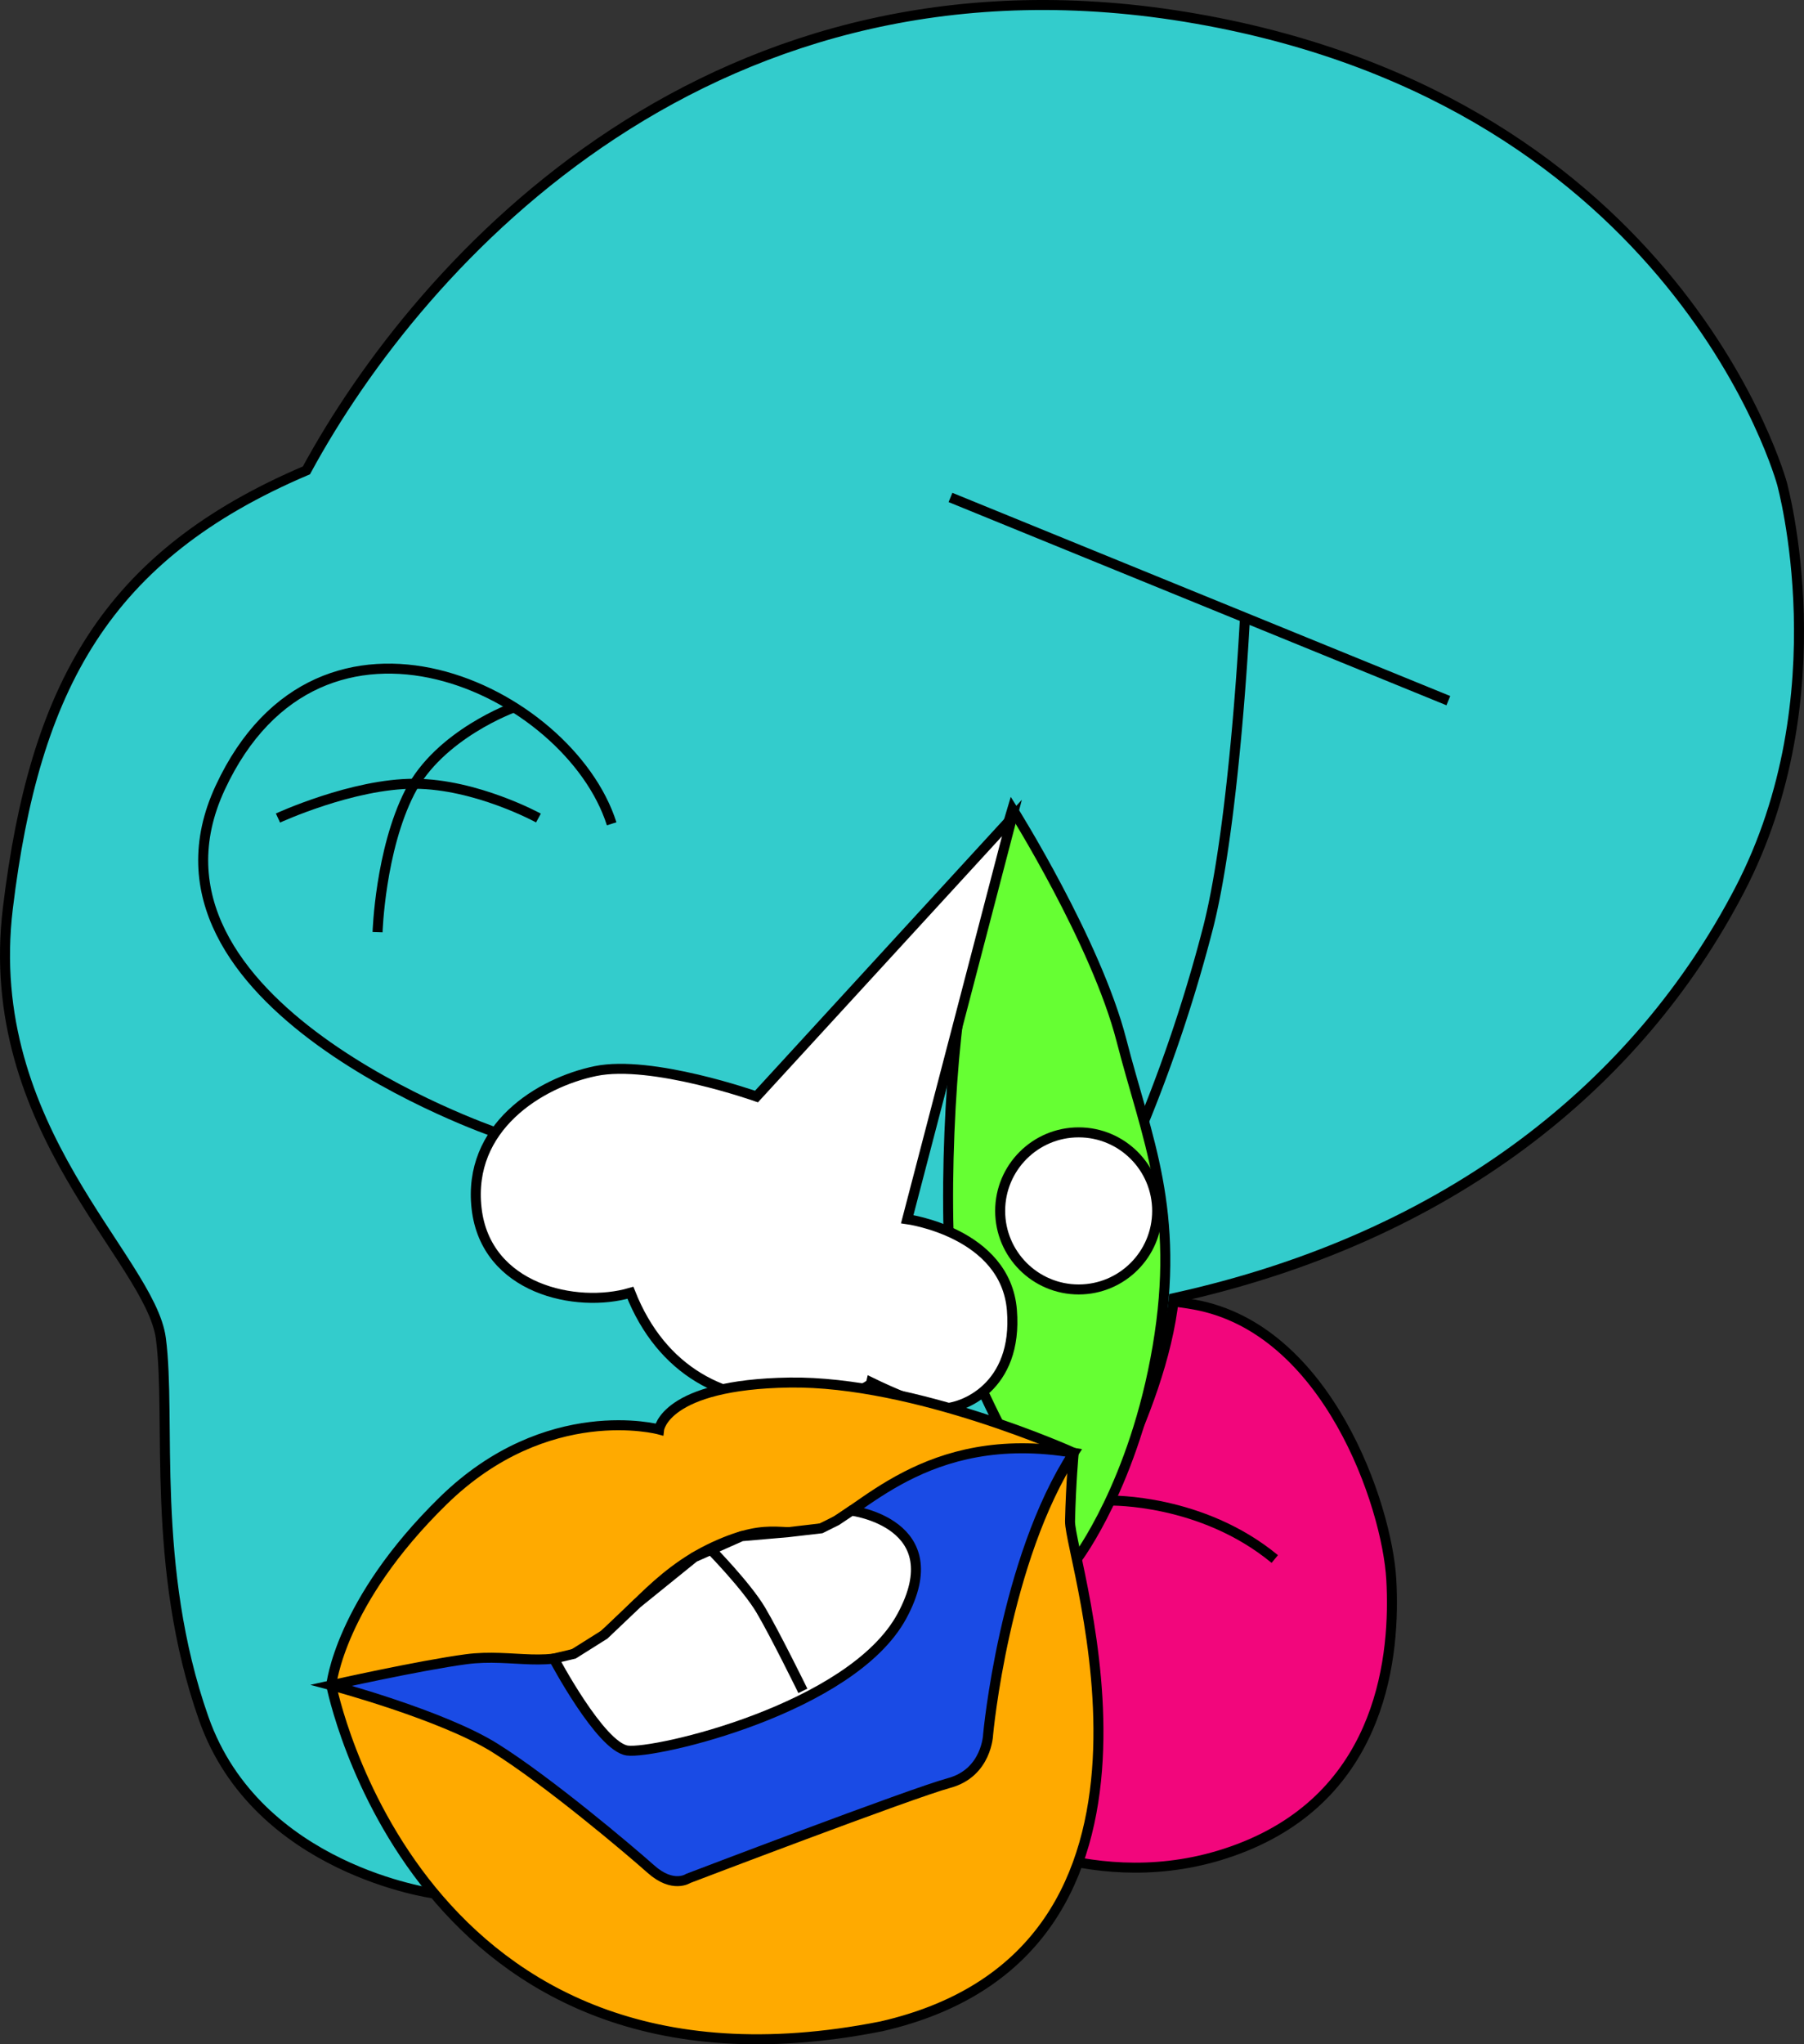 <svg id="图层_10" data-name="图层 10" xmlns="http://www.w3.org/2000/svg" viewBox="0 0 541.391 613.161"><rect x="0" y="0" width="541.391" height="613.161" fill="#333333" stroke="none"/><defs><style>.cls-1{fill:#f2067c;}.cls-1,.cls-2,.cls-3,.cls-4,.cls-5,.cls-6,.cls-7{stroke:#000;stroke-miterlimit:10;stroke-width:3px;}.cls-2{fill:#3cc;}.cls-3{fill:#6f3;}.cls-4{fill:#fff;}.cls-5{fill:#fa0;}.cls-6{fill:#1a4be5;}.cls-7{fill:none;}</style></defs><path class="cls-1" d="M338.25,579.706s36.639,21.792,78.161,4.957,45.172-57.746,43.922-80.017-19.164-75.247-59.064-82.479-77.069,12.31-81.284,39.517S304.401,562.846,338.25,579.706Z" transform="translate(-42.797 -30.862)"/><path class="cls-2" d="M173.131,598.808s-53.174-7.013-69.203-52.526-9.68-89.963-12.854-113.976S37.148,369.494,45.152,303.313,74.446,197.569,134.756,171.943C169.008,108.764,257.079,11.085,401.893,36.486S577.582,175.899,577.582,175.899s17.672,63.605-12.733,121.942-86.886,104.178-169.771,122.387c-3.692,35.069-29.613,75.917-29.613,75.917S304.346,600.793,173.131,598.808Z" transform="translate(-42.797 -30.862)"/><path class="cls-3" d="M346.621,273.47s25.162,39.985,32.732,69.433,17.813,50.863,10.836,91.91-24.23,63.658-24.23,63.658-32.16-49.256-36.51-74.229-1.472-83.625,3.673-103.244S346.621,273.47,346.621,273.47Z" transform="translate(-42.797 -30.862)"/><path class="cls-4" d="M346.477,276.219l-31.416,120.326s29.552,4.008,31.416,27.293-14.984,29.479-20.738,29.447-21.465-7.753-21.465-7.753-.766,3.636-22.225,5.104-40.726-8.41-50.06-32.019c-16.232,4.747-43.424-1.053-46.167-25.334s18.87-37.696,35.707-41.168,48.292,7.64,48.292,7.64Z" transform="translate(-42.797 -30.862)"/><path class="cls-5" d="M365.021,466.611s-47.786-21.626-85.305-21.069S240.607,459.612,240.607,459.612s-33.636-9.093-64.816,21.397-33.575,55.324-33.575,55.324,25.332,130.065,165.096,102.302c97.869-22.398,56.346-140.166,56.607-151.534S365.021,466.611,365.021,466.611Z" transform="translate(-42.797 -30.862)"/><path class="cls-6" d="M142.217,536.333s26.365-5.919,40.48-7.807,25.589,3.281,36.701-3.808,19.559-21.562,37.657-29.909,20.908-1.96,32.148-5.537,31.06-30.252,75.819-22.662c-20.895,32.114-25.686,84.503-25.686,84.503s-.358,11.476-11.706,14.541-78.279,28.612-78.279,28.612-4.571,3.116-11.19-2.769-31.067-26.538-46.923-36.423S142.217,536.333,142.217,536.333Z" transform="translate(-42.797 -30.862)"/><path class="cls-4" d="M208.991,528.337s13.977,26.418,22.05,27.577,67.352-12.483,82.427-40.328-15.131-31.623-15.131-31.623l-4.462,2.983-4.673,2.327-9.855,1.144-13.999,1.214L251.13,497.944,234.033,511.768,224.162,521.15l-9.177,5.768Z" transform="translate(-42.797 -30.862)"/><path class="cls-7" d="M255.898,495.408s10.919,11.108,15.23,18.389,12.616,24.217,12.616,24.217" transform="translate(-42.797 -30.862)"/><path class="cls-7" d="M191.477,370.5S78.778,331.864,108.885,267.127s104.701-29.334,117.474,10.827" transform="translate(-42.797 -30.862)"/><circle class="cls-4" cx="323.712" cy="363.196" r="23.558"/><line class="cls-4" x1="285.245" y1="149.207" x2="434.655" y2="210.151"/><path class="cls-7" d="M416.412,216.114s-3.003,60.952-10.938,92.501A453.973,453.973,0,0,1,386.128,367.176" transform="translate(-42.797 -30.862)"/><path class="cls-7" d="M375.971,480.948s27.423-.612,49.392,17.523" transform="translate(-42.797 -30.862)"/><path class="cls-7" d="M197.069,243.018s-22.423,8.018-31.309,25.463-9.653,41.969-9.653,41.969" transform="translate(-42.797 -30.862)"/><path class="cls-7" d="M126.219,276.219s22.426-10.339,40.974-10.279,37.197,10.279,37.197,10.279" transform="translate(-42.797 -30.862)"/></svg>